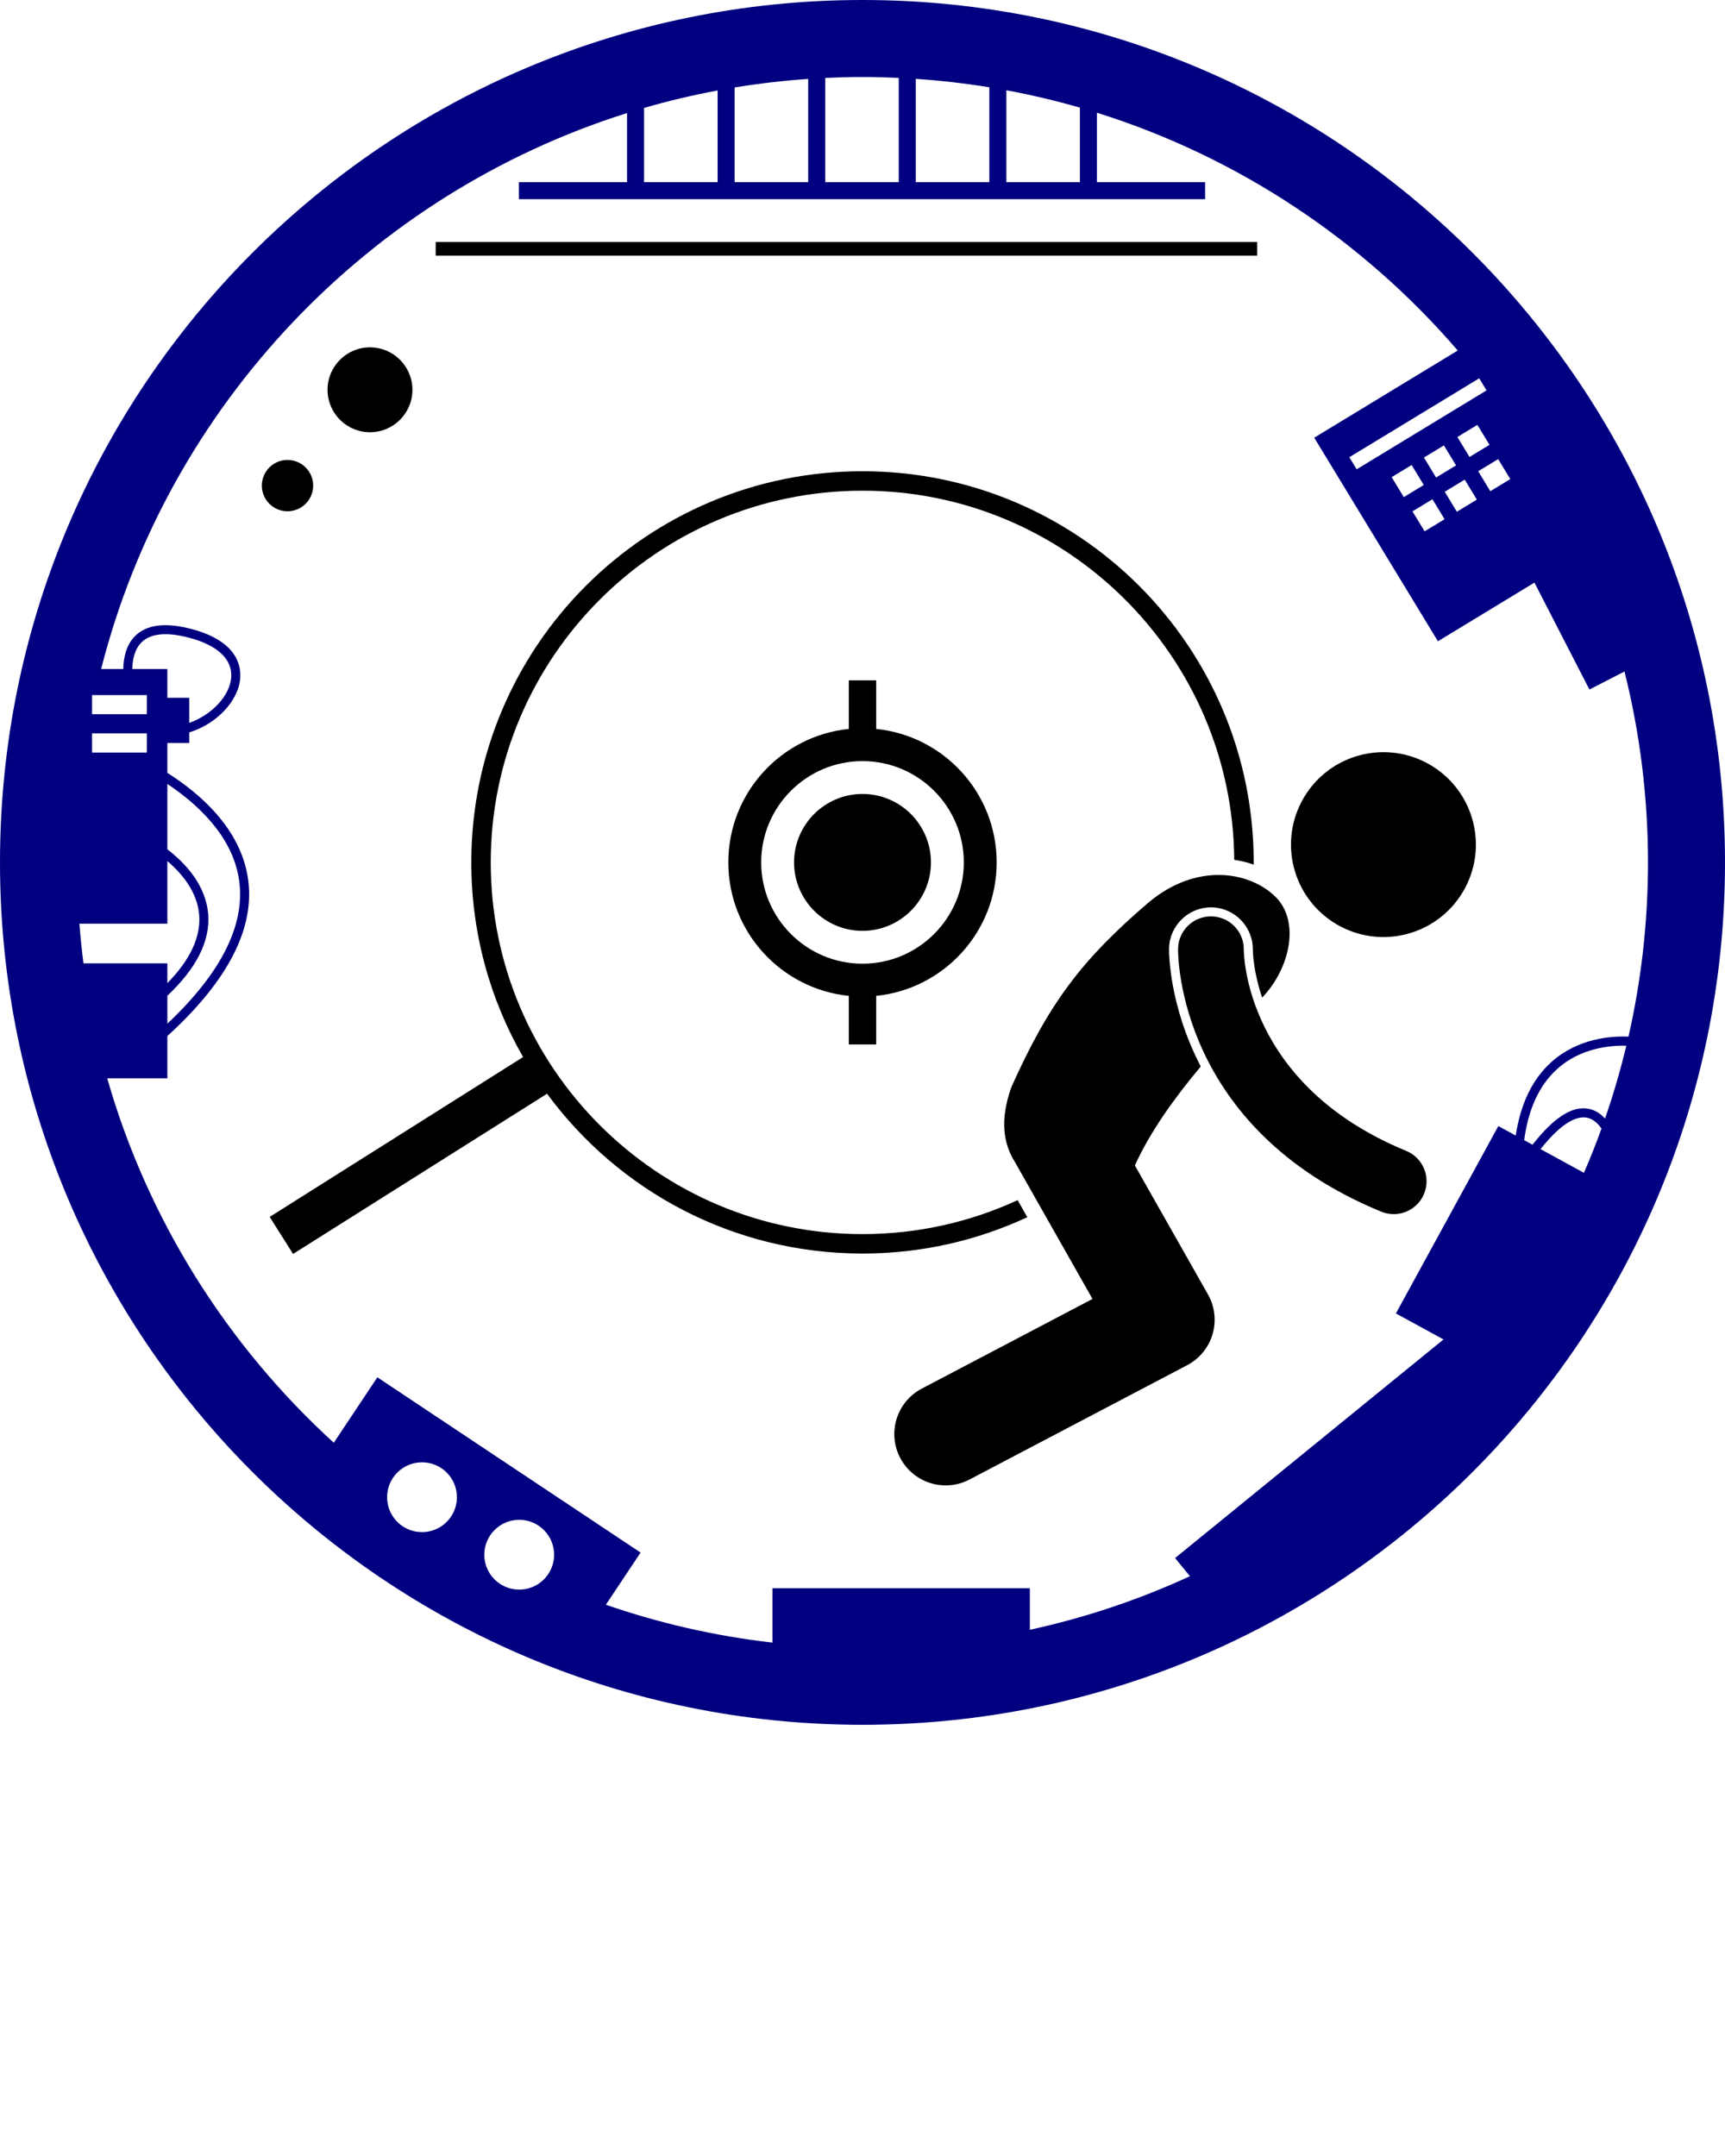 <svg xmlns="http://www.w3.org/2000/svg" xmlns:xlink="http://www.w3.org/1999/xlink" version="1.1" x="0px" y="0px" viewBox="0 0 420 525" style="enable-background:new 0 0 420 420;" xml:space="preserve"><g><path fill="navy" d="M210,420c115.98,0,210-94.02,210-210S325.98,0,210,0S0,94.02,0,210S94.02,420,210,420z M102.75,356.083   c4.694,0,8.5,3.806,8.5,8.5c0,4.694-3.806,8.5-8.5,8.5c-4.694,0-8.5-3.806-8.5-8.5C94.25,359.888,98.055,356.083,102.75,356.083z    M126.417,387.083c-4.694,0-8.5-3.806-8.5-8.5c0-4.694,3.806-8.5,8.5-8.5s8.5,3.806,8.5,8.5   C134.917,383.277,131.111,387.083,126.417,387.083z M386.89,270.021c-4-0.844-8.532,2.038-13.756,8.727l-2.027-1.108   c1-7.57,3.666-13.371,7.993-17.3c5.727-5.199,13.053-5.803,16.877-5.708c-1.447,6.029-3.178,11.948-5.182,17.742   C389.733,271.223,388.447,270.346,386.89,270.021z M375.09,279.817c5.491-6.923,9.126-8.101,11.348-7.644   c1.397,0.291,2.552,1.312,3.494,2.642c-1.317,3.646-2.745,7.239-4.274,10.779L375.09,279.817z M343.703,113.234l2.954,4.862   l-4.862,2.954l-2.954-4.862L343.703,113.234z M330.318,114.278l-1.787-2.942l31.621-19.213l1.787,2.942L330.318,114.278z    M348.767,121.569l2.954,4.862l-4.862,2.954l-2.954-4.862L348.767,121.569z M349.653,116.276l-2.954-4.862l4.862-2.954l2.954,4.862   L349.653,116.276z M356.625,116.795l2.954,4.862l-4.862,2.954l-2.954-4.862L356.625,116.795z M357.796,111.276l-2.954-4.862   l4.862-2.954l2.954,4.862L357.796,111.276z M364.768,111.795l2.954,4.862l-4.862,2.954l-2.954-4.862L364.768,111.795z    M245.027,44.365V21.979c6.073,1.129,12.047,2.541,17.906,4.231v18.155H245.027z M222.974,44.365V19.202   c6.05,0.407,12.022,1.097,17.906,2.056v23.107H222.974z M218.828,18.964v25.401h-17.906V18.973   c3.009-0.141,6.034-0.221,9.078-0.221C212.959,18.752,215.901,18.83,218.828,18.964z M156.817,44.365V26.284   c5.858-1.699,11.833-3.12,17.906-4.258v22.338H156.817z M178.869,21.3c5.884-0.967,11.856-1.667,17.906-2.082v25.147h-17.906V21.3z    M152.67,27.534v16.831h-26.337v4.146h167.083v-4.146h-26.337V27.453c34.488,10.807,64.8,31.139,87.848,57.899l-34.941,21.23   l30.117,49.568l23.498-14.277l13.388,26.034l8.535-4.389c3.731,14.887,5.724,30.456,5.724,46.483   c0,14.579-1.647,28.78-4.752,42.433c-4.033-0.185-12.269,0.297-18.856,6.262c-4.569,4.138-7.433,10.113-8.592,17.82l-4.236-2.315   l-24.94,45.629l11.588,6.334l-65.348,53.229l3.607,4.428c-12.342,5.683-25.388,10.085-38.969,13.044v-10.113h-62.667v13.235   c-14.036-1.609-27.615-4.739-40.566-9.229l8.453-12.694l-64.09-42.679l-10.609,15.932C55.395,327.723,36,297.139,26.105,262.583   H40.75v-10.306c15.005-13.643,21.584-26.699,19.55-38.855c-1.987-11.872-11.675-20.244-19.55-25.218v-7.287h5.333v-2.575   c6.492-1.971,11.962-7.543,12.402-13.187c0.252-3.229-0.944-9.076-11.786-11.967c-6.358-1.695-11.009-1.125-13.822,1.7   c-2.173,2.182-2.807,5.292-2.865,8.03h-5.39C40.947,98.677,89.868,47.31,152.67,27.534z M40.75,169.916v-7h-8.543   c0.049-2.283,0.557-4.797,2.23-6.478c2.216-2.225,6.15-2.605,11.696-1.126c6.894,1.838,10.502,5.272,10.159,9.67   c-0.354,4.536-4.863,9.169-10.209,11.043v-6.109H40.75z M35.75,169.249v4.667H22.417v-4.667H35.75z M22.417,183.249v-4.667H35.75   v4.667H22.417z M40.75,242.469c7.072-6.671,10.424-13.292,9.945-19.768c-0.532-7.187-5.618-12.565-9.945-15.887V190.9   c7.273,4.843,15.648,12.517,17.381,22.892c1.833,10.974-4.025,22.888-17.381,35.477V242.469z M40.75,224.916v-15.233   c3.619,3.087,7.34,7.576,7.752,13.189c0.392,5.336-2.222,10.868-7.752,16.53v-4.82H20.327c-0.412-3.198-0.746-6.421-0.997-9.667   H40.75z"/><path d="M247.773,292.246c-11.503,5.304-24.298,8.269-37.773,8.269c-49.91,0-90.515-40.605-90.515-90.515   c0-49.91,40.605-90.515,90.515-90.515c49.699,0,90.165,40.263,90.507,89.883c1.634,0.243,3.22,0.635,4.734,1.176   c0.001-0.182,0.007-0.362,0.007-0.544c0-52.604-42.644-95.248-95.248-95.248c-52.604,0-95.248,42.644-95.248,95.248   c0,17.255,4.588,33.438,12.611,47.396l-61.7,38.931l5.692,9.021l61.839-39.019c17.336,23.598,45.28,38.918,76.806,38.918   c14.337,0,27.931-3.174,40.127-8.848L247.773,292.246z"/><ellipse transform="matrix(0.511 -0.86 0.86 0.511 -12.175 390.109)" cx="336.721" cy="205.753" rx="22.5" ry="22.5"/><path d="M236.061,360.269l52.989-27.836c2.995-1.574,5.226-4.295,6.18-7.542s0.551-6.742-1.117-9.687l-17.798-31.413   c3.899-8.552,9.898-16.735,16.041-24.091c-7.731-14.904-7.732-27.708-7.719-28.688c0.073-5.55,4.647-10.065,10.197-10.065   l0.137,0.001c5.594,0.074,10.108,4.684,10.065,10.277c0.001,0.481,0.078,5.198,2.267,11.701c6.865-7.181,9.261-18.593,3.267-24.528   c-6.251-6.191-19.259-8.527-31.067,1.488c-16.156,13.866-24.122,24.407-33.247,44.826c-2.917,8.139-1.894,13.947,0.887,18.292   c0.018,0.032,0.031,0.066,0.049,0.098L266,316.301l-41.566,21.835c-6.111,3.211-8.463,10.768-5.253,16.88   c2.236,4.257,6.58,6.689,11.077,6.689C232.217,361.705,234.206,361.243,236.061,360.269z"/><path d="M342.377,280.248c-39.021-16.042-39.54-47.6-39.542-49.04c0.034-4.398-3.491-8.002-7.895-8.06c-0.036,0-0.072,0-0.107,0   c-4.369,0-7.939,3.513-7.997,7.895c-0.023,1.774-0.003,43.671,49.457,64.005c0.995,0.409,2.025,0.603,3.039,0.603   c3.146,0,6.131-1.869,7.402-4.96C348.415,286.603,346.463,281.929,342.377,280.248z"/><circle cx="90.083" cy="94.916" r="10.333"/><path d="M213.333,254.334v-11.835c16.475-1.67,29.333-15.583,29.333-32.499s-12.858-30.829-29.333-32.498v-11.835h-6.667v11.835   c-16.476,1.67-29.333,15.582-29.333,32.498s12.858,30.829,29.333,32.499v11.835H213.333z M185.333,210   c0-13.601,11.065-24.667,24.667-24.667s24.667,11.065,24.667,24.667S223.601,234.667,210,234.667S185.333,223.602,185.333,210z"/><path d="M226.667,210c0-9.19-7.477-16.667-16.667-16.667S193.333,200.81,193.333,210s7.477,16.667,16.667,16.667   S226.667,219.19,226.667,210z"/><circle cx="70" cy="118.249" r="6.25"/><rect x="106.083" y="58.916" width="200" height="3.333"/></g></svg>